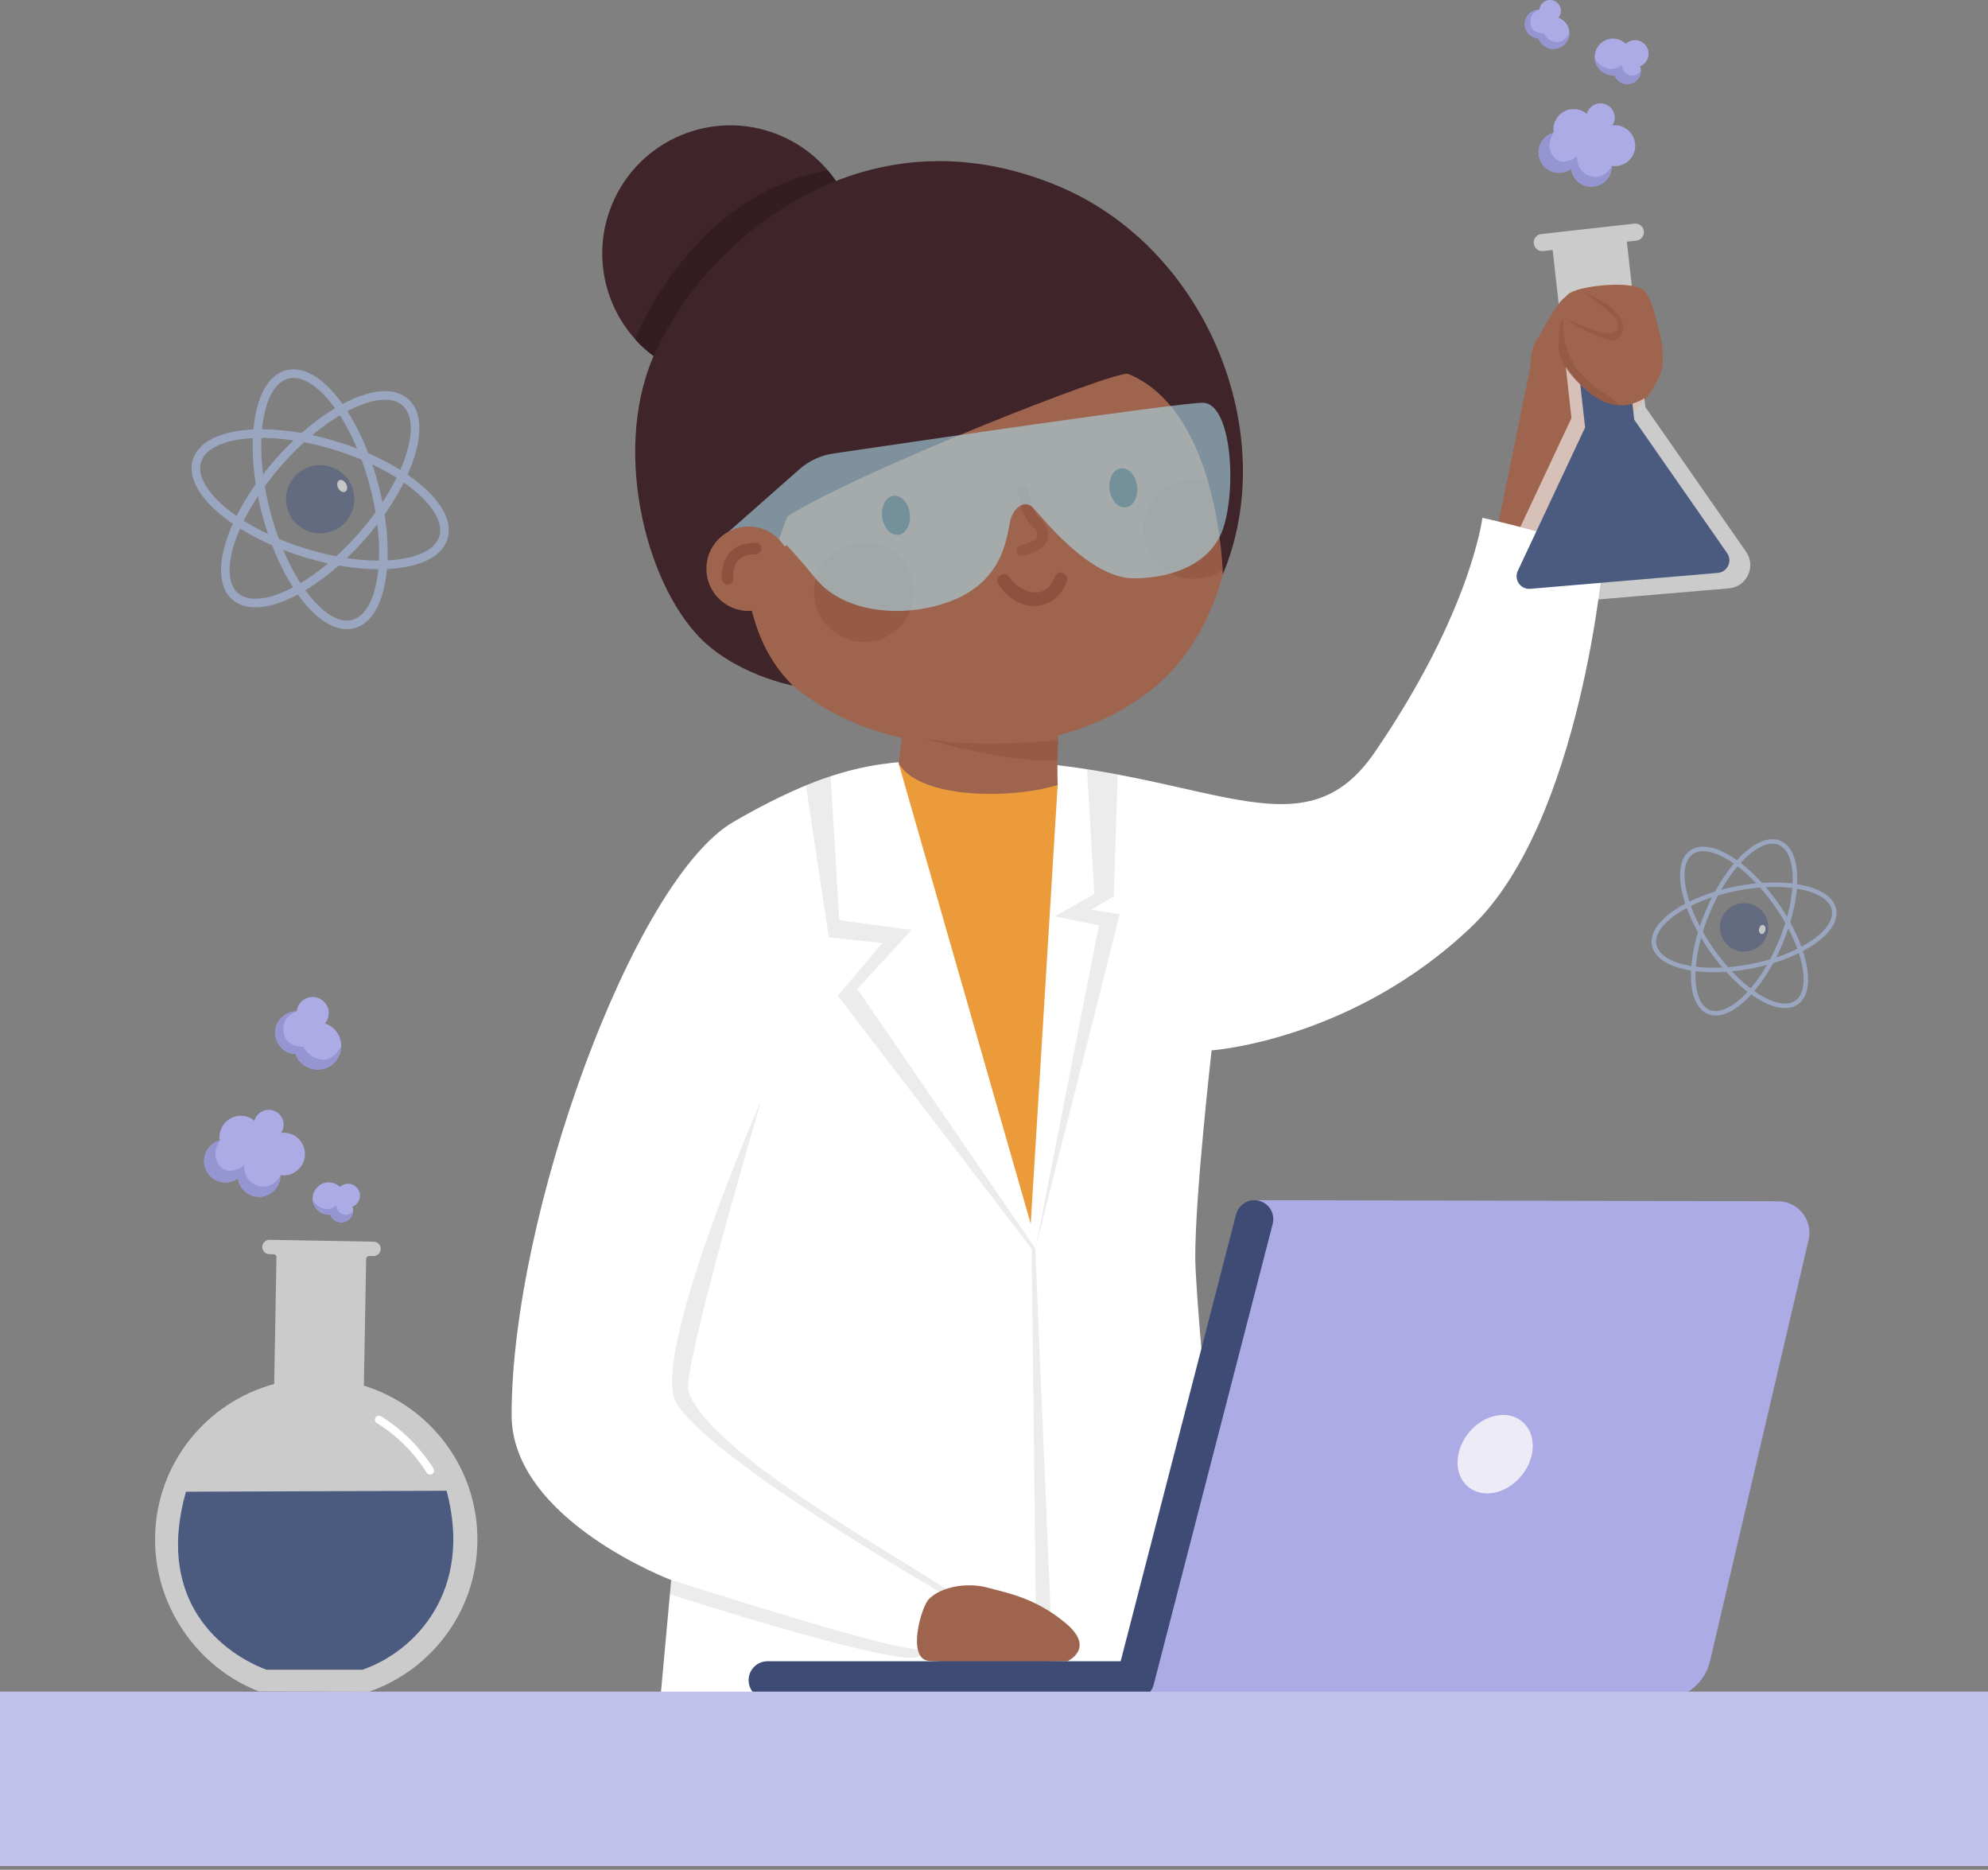 <svg width="134" height="126" viewBox="0 0 134 126" fill="none" xmlns="http://www.w3.org/2000/svg">
<rect x="0" y="0" width="134" height="126" fill="#808080" stroke="none"/>
<path d="M103.365 23.694L100.9 35.745L108.088 37.483C108.088 37.483 108.612 29.056 108.541 27.863C108.47 26.67 103.365 23.694 103.365 23.694Z" fill="#9E644E"/>
<path d="M59.487 18.512C59.487 18.512 56.535 19.504 53.539 21.637C50.466 23.825 47.348 27.213 47.318 31.965C47.3 34.7 47.77 37.301 48.707 39.638C50.983 45.317 56.012 49.437 63.478 50.151C68.747 50.656 74.293 49.434 78.187 45.991C82.08 42.547 83.989 35.818 82.461 30.495C80.934 25.172 78.183 22.524 74.11 20.367C70.036 18.21 64.972 17.609 59.487 18.512Z" fill="#9E644E"/>
<path d="M67.312 39.397C67.88 40.238 68.8 40.917 69.864 40.83C70.82 40.752 71.611 40.086 71.912 39.187C72.09 38.655 71.283 38.316 71.104 38.851C70.546 40.517 68.785 40.019 68.001 38.858C67.686 38.391 66.998 38.931 67.312 39.397Z" fill="#8C513F"/>
<path opacity="0.56" d="M68.927 37.448C68.938 37.447 68.949 37.445 68.959 37.443C69.009 37.431 69.453 37.329 69.731 37.207C70.405 36.91 70.605 36.504 70.654 36.216C70.705 35.919 70.645 35.45 70.068 34.91C69.557 34.432 69.334 33.352 69.29 32.977C69.267 32.779 69.088 32.636 68.889 32.658C68.887 32.659 68.884 32.659 68.882 32.66C68.687 32.686 68.548 32.863 68.57 33.059C68.578 33.125 68.762 34.679 69.573 35.439C69.835 35.685 69.969 35.924 69.94 36.095C69.913 36.254 69.735 36.414 69.439 36.544C69.258 36.624 68.916 36.71 68.799 36.736C68.604 36.78 68.481 36.974 68.526 37.17C68.568 37.354 68.743 37.473 68.927 37.448Z" fill="#8C513F"/>
<path d="M61.322 34.608C61.413 35.334 61.071 35.974 60.558 36.039C60.045 36.104 59.554 35.568 59.463 34.843C59.371 34.117 59.713 33.476 60.226 33.411C60.739 33.346 61.23 33.882 61.322 34.608Z" fill="#222328"/>
<path d="M76.646 32.757C76.738 33.482 76.396 34.123 75.883 34.188C75.37 34.253 74.879 33.717 74.788 32.991C74.696 32.266 75.038 31.625 75.551 31.56C76.064 31.495 76.555 32.031 76.646 32.757Z" fill="#222328"/>
<path opacity="0.47" d="M61.573 39.446C61.822 41.289 60.531 42.985 58.688 43.235C56.845 43.485 55.148 42.193 54.899 40.35C54.649 38.507 55.94 36.811 57.783 36.561C59.627 36.311 61.323 37.603 61.573 39.446Z" fill="#8C513F"/>
<path opacity="0.47" d="M82.532 38.269C82.363 38.595 81.511 38.885 80.887 38.97C79.044 39.22 77.347 37.928 77.098 36.085C76.848 34.242 78.14 32.546 79.982 32.296C81.134 32.14 82.229 32.586 82.949 33.392C82.949 33.392 83.071 36.864 82.532 38.269Z" fill="#8C513F"/>
<path d="M57.216 20.346C59.02 15.934 56.907 10.895 52.495 9.09C48.083 7.285 43.044 9.398 41.239 13.81C39.434 18.222 41.547 23.262 45.959 25.067C50.371 26.871 55.411 24.758 57.216 20.346Z" fill="#3F242A"/>
<path d="M76.045 25.197C75.295 24.889 57.728 31.824 53.075 34.801C53.075 34.801 51.333 39.713 50.491 40.364C50.938 42.473 51.682 44.445 53.436 46.199C53.436 46.199 49.39 45.438 46.935 42.719C43.169 38.548 41.125 29.127 44.597 22.895C49.407 14.26 59.505 7.643 71.26 12.508C81.444 16.723 86.36 29.349 82.424 38.694C82.424 38.694 82.223 27.728 76.045 25.197Z" fill="#3F242A"/>
<path d="M42.815 22.852C42.815 22.852 46.514 13.122 55.801 11.48L56.352 12.198C56.352 12.198 48.147 14.996 44.059 23.986C44.059 23.986 43.266 23.426 42.815 22.852Z" fill="#331D23"/>
<path opacity="0.59" d="M53.888 31.619C54.528 31.055 55.317 30.688 56.161 30.563C61.212 29.816 79.407 27.143 81.068 27.141C82.999 27.137 83.374 32.874 82.438 35.633C81.726 37.734 79.421 38.97 76.407 38.97C73.393 38.97 70.152 34.734 69.612 34.194C69.071 33.653 68.261 34.197 68.07 35.2C67.817 36.53 67.468 39.283 63.931 40.567C60.895 41.669 56.892 41.324 54.99 39.001C53.646 37.36 53.023 36.744 53.023 36.744L49.841 38.581L48.32 36.53L53.888 31.619Z" fill="#ABDCEB"/>
<path d="M53.305 38.324C53.305 39.896 52.031 41.17 50.46 41.17C48.888 41.17 47.614 39.896 47.614 38.324C47.614 36.753 48.888 35.479 50.46 35.479C52.031 35.479 53.305 36.753 53.305 38.324Z" fill="#9E644E"/>
<path d="M49.047 39.386C48.858 39.386 48.692 39.246 48.666 39.052C48.66 39.009 48.531 37.986 49.171 37.259C49.573 36.802 50.17 36.581 50.943 36.577C51.155 36.579 51.326 36.752 51.325 36.965C51.324 37.177 51.144 37.34 50.938 37.347C50.401 37.35 49.998 37.486 49.749 37.768C49.345 38.227 49.428 38.943 49.429 38.95C49.458 39.161 49.31 39.354 49.099 39.383C49.082 39.385 49.064 39.386 49.047 39.386Z" fill="#8C513F"/>
<path d="M92.661 50.698C99.174 41.19 99.919 34.894 99.919 34.894C99.919 34.894 105.814 36.171 108.088 37.484C108.088 37.484 106.605 55.367 99.196 62.442C91.155 70.123 81.668 70.782 81.668 70.782C81.668 70.782 80.565 80.457 80.565 84.69C80.565 88.924 83.779 119.708 83.779 119.708L44.033 119.708L45.242 106.475C45.242 106.475 34.484 102.404 34.484 95.348C34.484 81.897 42.692 59.279 49.453 55.375C56.214 51.472 59.446 51.271 64.284 51.195C80.428 50.94 87.399 58.38 92.661 50.698Z" fill="white"/>
<path opacity="0.08" d="M51.325 74.099C51.325 74.099 43.78 91.399 45.58 94.517C47.786 98.338 63.762 107.517 63.762 107.517C63.762 107.517 62.569 110.373 62.163 111.076C61.757 111.78 46.2 106.747 45.242 106.476L45.154 107.433C45.154 107.433 60.571 112.403 61.91 111.63C63.249 110.857 63.264 110.731 63.264 107.393C63.264 107.059 65.296 108.19 63.878 107.172C61.016 105.118 47.928 98.056 46.407 93.784C45.919 92.415 51.325 74.099 51.325 74.099Z" fill="#101010"/>
<path opacity="0.08" d="M54.322 52.927L55.868 63.169L59.478 63.548L56.473 67.1L69.538 84.149L69.859 111.711L70.953 111.885L69.782 84.164C69.781 84.138 69.772 84.114 69.758 84.094L57.783 66.647L61.445 62.667L56.574 62.01L55.987 52.309L54.322 52.927Z" fill="#101010"/>
<path opacity="0.08" d="M73.268 51.835L73.761 60.246L71.089 61.751L74.072 62.365L69.803 84.091L75.474 61.607L73.559 61.304L75.071 60.397L75.339 52.192L73.268 51.835Z" fill="#101010"/>
<path d="M60.575 51.453L69.477 82.473L71.291 52.901C71.291 52.901 63.902 50.811 60.575 51.453Z" fill="#EB9B3A"/>
<path d="M60.996 47.898C60.996 47.898 60.661 50.73 60.575 51.453C62.038 53.874 68.194 53.849 71.291 52.901C71.291 52.901 71.165 48.942 71.593 48.2C71.593 48.2 61.869 48.401 60.996 47.898Z" fill="#9E644E"/>
<path opacity="0.47" d="M71.325 49.867C71.325 49.867 65.823 50.481 62.189 49.736C62.189 49.736 67.482 51.385 71.275 51.254L71.325 49.867Z" fill="#8C513F"/>
<path d="M103.613 28.625C103.613 28.625 102.599 24.436 103.56 22.939C104.288 21.805 105.295 19.333 106.679 19.54C108.252 19.038 110.157 18.933 110.714 19.689C111.499 20.754 112.558 23.816 111.852 25.355C110.903 27.425 109.328 28.723 107.403 28.619C105.478 28.516 103.613 28.625 103.613 28.625Z" fill="#9E644E"/>
<path opacity="0.59" d="M117.694 37.18L110.905 27.431L109.657 16.287L110.295 16.215C110.611 16.18 110.839 15.894 110.804 15.578C110.768 15.261 110.483 15.033 110.166 15.069L103.889 15.772C103.573 15.807 103.345 16.093 103.38 16.41C103.416 16.726 103.701 16.954 104.018 16.919L104.656 16.847L105.925 28.168L101.03 38.594C100.515 39.691 101.38 40.934 102.588 40.832L116.535 39.648C117.743 39.546 118.386 38.175 117.694 37.18Z" fill="white"/>
<path d="M116.415 37.272L110.154 28.28L109.239 20.117L105.911 20.49L106.843 28.806L102.306 38.469C102.028 39.062 102.496 39.734 103.148 39.678L115.789 38.606C116.441 38.55 116.789 37.809 116.415 37.272Z" fill="#4B5A7F"/>
<path d="M105.04 1.201C105.147 1.074 105.214 0.912 105.214 0.732C105.214 0.328 104.886 0 104.481 0C104.104 0 103.797 0.286 103.757 0.653C103.754 0.653 103.752 0.652 103.749 0.652C103.213 0.652 102.778 1.087 102.778 1.623C102.778 2.143 103.188 2.564 103.702 2.589C103.853 3 104.246 3.293 104.709 3.293C105.301 3.293 105.781 2.813 105.781 2.221C105.781 1.745 105.47 1.341 105.04 1.201Z" fill="#ACABE5"/>
<path d="M105.781 2.221C105.756 2.858 105.301 3.293 104.709 3.293C104.246 3.293 103.853 3 103.702 2.589C103.188 2.564 102.778 2.143 102.778 1.623C102.778 1.087 103.213 0.652 103.749 0.652C103.749 0.652 102.943 0.883 103.201 1.765C103.351 2.276 104.078 2.259 104.078 2.259C104.078 2.259 104.258 2.768 104.891 2.838C105.251 2.878 105.578 2.633 105.781 2.221Z" fill="#9595D1"/>
<path d="M108.842 8.439C108.787 8.439 108.735 8.449 108.682 8.455C108.782 8.303 108.842 8.122 108.842 7.926C108.842 7.394 108.411 6.964 107.88 6.964C107.438 6.964 107.07 7.263 106.957 7.668C106.718 7.472 106.416 7.349 106.083 7.349C105.322 7.349 104.704 7.966 104.704 8.728C104.704 8.802 104.715 8.872 104.726 8.943C104.142 9.103 103.71 9.632 103.71 10.268C103.71 11.029 104.327 11.647 105.089 11.647C105.393 11.647 105.671 11.546 105.899 11.38C105.989 12.054 106.56 12.577 107.26 12.577C108.021 12.577 108.639 11.959 108.639 11.198C108.639 11.191 108.637 11.184 108.637 11.177C108.704 11.187 108.771 11.198 108.842 11.198C109.604 11.198 110.221 10.58 110.221 9.819C110.221 9.056 109.603 8.439 108.842 8.439Z" fill="#ACABE5"/>
<path d="M108.638 11.198C108.638 11.959 108.021 12.577 107.259 12.577C106.56 12.577 105.988 12.054 105.898 11.379C105.671 11.545 105.392 11.646 105.089 11.646C104.327 11.646 103.71 11.029 103.71 10.267C103.71 9.632 104.141 9.103 104.726 8.943C104.726 8.943 104.238 9.647 104.546 10.282C105.139 11.501 106.294 10.538 106.294 10.538C106.294 10.538 106.223 11.652 107.289 11.89C108.202 12.094 108.638 11.198 108.638 11.198Z" fill="#9595D1"/>
<path d="M111.122 3.621C111.122 3.115 110.712 2.705 110.206 2.705C109.966 2.705 109.749 2.8 109.586 2.951C109.364 2.735 109.061 2.6 108.726 2.6C108.044 2.6 107.49 3.153 107.49 3.835C107.49 4.517 108.043 5.071 108.726 5.071C108.761 5.071 108.793 5.063 108.827 5.06C108.955 5.413 109.289 5.667 109.685 5.667C110.191 5.667 110.601 5.257 110.601 4.751C110.601 4.652 110.581 4.558 110.552 4.468C110.886 4.331 111.122 4.004 111.122 3.621Z" fill="#ACABE5"/>
<path d="M108.725 5.07C108.76 5.072 108.793 5.063 108.827 5.06C108.954 5.413 109.289 5.666 109.685 5.666C110.191 5.666 110.601 5.256 110.601 4.751C110.601 4.751 110.336 5.277 109.74 5.024C109.316 4.845 109.306 4.352 109.306 4.352C109.306 4.352 108.839 4.862 108.124 4.538C107.767 4.376 107.499 3.981 107.499 3.981C107.499 3.981 107.587 4.997 108.725 5.07Z" fill="#9595D1"/>
<path d="M105.177 21.523C104.831 21.853 104.666 22.33 104.743 22.801C104.891 23.712 105.476 24.889 106.674 26.052C108.541 27.864 110.018 27.314 110.766 26.882C111.514 26.451 111.938 25.141 111.938 23.884C111.938 22.627 111.448 19.857 110.638 19.451C109.55 18.905 106.25 19.298 105.699 19.832C105.175 20.341 104.724 20.483 105.177 21.523Z" fill="#9E644E"/>
<path opacity="0.47" d="M105.377 21.397C105.377 21.397 105.198 22.493 105.763 23.906C106.26 25.147 107.519 26.176 108.216 26.552C108.418 26.662 108.604 26.796 108.771 26.954L109.145 27.308C109.145 27.308 108.236 27.275 107.615 26.798C106.996 26.322 105.025 24.967 105.048 23.25C105.071 21.532 105.377 21.397 105.377 21.397Z" fill="#8C513F"/>
<path opacity="0.47" d="M105.377 21.397C105.377 21.397 107.593 22.456 108.338 22.473C109.082 22.491 109.157 22.051 108.976 21.599C108.795 21.147 106.763 19.715 106.763 19.715C106.763 19.715 107.653 20.069 108.205 20.442C108.758 20.816 109.674 21.62 109.367 22.338C109.059 23.056 108.718 23.102 107.603 22.624C106.488 22.147 105.377 21.397 105.377 21.397Z" fill="#8C513F"/>
<path d="M62.578 111.916C61.115 111.743 62.087 108.281 62.616 107.751C63.497 106.87 65.293 106.63 66.593 106.991C67.892 107.352 69.766 107.657 71.827 109.376C73.888 111.096 71.936 111.947 71.936 111.947C71.936 111.947 64.04 112.089 62.578 111.916Z" fill="#9E644E"/>
<path d="M84.569 80.878L76.495 114.497H112.047C113.58 114.497 114.912 113.441 115.261 111.947L121.907 83.555C122.217 82.223 121.206 80.949 119.838 80.949L84.569 80.878Z" fill="#ACABE5"/>
<path d="M51.734 114.497H76.524C77.106 114.497 77.613 114.104 77.759 113.541L85.786 82.472C85.962 81.79 85.552 81.095 84.87 80.918C84.188 80.743 83.493 81.152 83.317 81.834L75.537 111.947H51.734C51.03 111.947 50.46 112.518 50.46 113.222C50.46 113.926 51.03 114.497 51.734 114.497Z" fill="#3E4B75"/>
<path d="M99.009 96.536C98.007 97.754 97.989 99.393 98.967 100.197C99.946 101.001 101.551 100.666 102.552 99.448C103.553 98.229 103.571 96.59 102.593 95.786C101.615 94.982 100.01 95.317 99.009 96.536Z" fill="#ECEBF6"/>
<g opacity="0.55">
<path d="M29.886 36.239C29.267 38.218 25.048 38.66 20.462 37.227C15.876 35.793 12.659 33.027 13.278 31.048C13.896 29.069 18.116 28.627 22.702 30.06C27.288 31.494 30.504 34.26 29.886 36.239Z" stroke="#AEC4F4" stroke-width="0.579" stroke-miterlimit="10" stroke-linecap="round" stroke-linejoin="round"/>
<path d="M15.845 40.184C14.287 38.817 15.591 34.781 18.759 31.168C21.928 27.555 25.76 25.735 27.319 27.102C28.877 28.469 27.573 32.506 24.404 36.119C21.236 39.731 17.404 41.551 15.845 40.184Z" stroke="#AEC4F4" stroke-width="0.579" stroke-miterlimit="10" stroke-linecap="round" stroke-linejoin="round"/>
<path d="M19.351 25.234C21.355 24.702 23.979 28.037 25.21 32.681C26.442 37.325 25.816 41.521 23.812 42.053C21.808 42.584 19.185 39.25 17.953 34.605C16.721 29.961 17.347 25.765 19.351 25.234Z" stroke="#AEC4F4" stroke-width="0.579" stroke-miterlimit="10" stroke-linecap="round" stroke-linejoin="round"/>
<path d="M23.679 34.593C23.154 35.751 21.79 36.264 20.632 35.74C19.474 35.215 18.961 33.851 19.485 32.693C20.01 31.535 21.374 31.022 22.532 31.547C23.69 32.071 24.203 33.435 23.679 34.593Z" fill="#4B5A7F"/>
<path d="M23.335 32.613C23.445 32.826 23.414 33.061 23.265 33.138C23.116 33.215 22.906 33.105 22.796 32.891C22.686 32.678 22.717 32.443 22.866 32.366C23.015 32.289 23.225 32.4 23.335 32.613Z" fill="#FEFEFE"/>
</g>
<g opacity="0.55">
<path d="M121.103 67.552C119.897 68.397 117.333 66.816 115.376 64.021C113.419 61.226 112.81 58.276 114.016 57.432C115.222 56.587 117.786 58.168 119.743 60.963C121.7 63.758 122.309 66.708 121.103 67.552Z" stroke="#AEC4F4" stroke-width="0.305" stroke-miterlimit="10" stroke-linecap="round" stroke-linejoin="round"/>
<path d="M111.498 63.682C111.214 62.238 113.698 60.534 117.046 59.876C120.394 59.219 123.338 59.857 123.621 61.302C123.905 62.747 121.421 64.451 118.073 65.108C114.725 65.765 111.781 65.127 111.498 63.682Z" stroke="#AEC4F4" stroke-width="0.305" stroke-miterlimit="10" stroke-linecap="round" stroke-linejoin="round"/>
<path d="M119.952 56.797C121.309 57.367 121.339 60.379 120.017 63.525C118.696 66.67 116.524 68.758 115.167 68.188C113.81 67.618 113.781 64.605 115.102 61.46C116.424 58.314 118.595 56.226 119.952 56.797Z" stroke="#AEC4F4" stroke-width="0.305" stroke-miterlimit="10" stroke-linecap="round" stroke-linejoin="round"/>
<path d="M118.327 63.935C117.529 64.359 116.54 64.056 116.116 63.259C115.693 62.462 115.995 61.472 116.793 61.049C117.59 60.625 118.58 60.928 119.003 61.725C119.427 62.522 119.124 63.512 118.327 63.935Z" fill="#4B5A7F"/>
<path d="M118.992 62.673C118.962 62.84 118.842 62.959 118.725 62.938C118.608 62.916 118.538 62.763 118.568 62.596C118.599 62.428 118.718 62.31 118.835 62.331C118.952 62.352 119.023 62.505 118.992 62.673Z" fill="#FEFEFE"/>
</g>
<path d="M134 113.994H0V125.744H134V113.994Z" fill="#C1C1EA"/>
<path opacity="0.59" d="M18.481 93.264L18.635 84.721C18.637 84.613 18.551 84.523 18.443 84.522L18.156 84.516C17.887 84.512 17.674 84.29 17.679 84.022C17.684 83.754 17.905 83.541 18.173 83.546L25.184 83.672C25.453 83.677 25.666 83.898 25.661 84.166C25.657 84.434 25.435 84.648 25.167 84.643L24.88 84.638C24.771 84.636 24.682 84.722 24.68 84.83L24.526 93.374C29.029 94.766 32.267 98.993 32.178 103.942C32.093 108.617 29.062 112.537 24.891 113.994L17.44 113.976C13.324 112.371 10.37 108.225 10.454 103.55C10.543 98.601 13.931 94.493 18.481 93.264Z" fill="white"/>
<path d="M30.102 100.458C31.884 107.134 28.075 111.247 24.437 112.517H17.946C14.356 111.117 10.578 107.392 12.534 100.523L30.102 100.458Z" fill="#4B5A7F"/>
<path d="M25.535 95.661C26.93 96.531 28.112 97.709 28.988 99.097" stroke="white" stroke-width="0.536" stroke-miterlimit="10" stroke-linecap="round" stroke-linejoin="round"/>
<path d="M21.901 68.968C22.06 68.779 22.16 68.538 22.16 68.272C22.16 67.672 21.673 67.185 21.073 67.185C20.513 67.185 20.058 67.61 19.998 68.154C19.994 68.154 19.991 68.153 19.986 68.153C19.191 68.153 18.546 68.798 18.546 69.594C18.546 70.365 19.154 70.99 19.917 71.027C20.14 71.637 20.724 72.073 21.41 72.073C22.289 72.073 23.002 71.36 23.002 70.481C23.001 69.774 22.54 69.175 21.901 68.968Z" fill="#ACABE5"/>
<path d="M23.001 70.481C22.963 71.427 22.289 72.073 21.41 72.073C20.723 72.073 20.139 71.637 19.917 71.027C19.154 70.99 18.546 70.365 18.546 69.594C18.546 68.798 19.19 68.153 19.986 68.153C19.986 68.153 18.791 68.496 19.174 69.804C19.396 70.563 20.474 70.539 20.474 70.539C20.474 70.539 20.742 71.293 21.682 71.397C22.214 71.456 22.699 71.093 23.001 70.481Z" fill="#9595D1"/>
<path d="M19.115 76.327C19.058 76.327 19.004 76.337 18.949 76.344C19.053 76.185 19.115 75.995 19.115 75.791C19.115 75.236 18.665 74.786 18.11 74.786C17.649 74.786 17.265 75.098 17.146 75.522C16.897 75.316 16.582 75.188 16.234 75.188C15.439 75.188 14.794 75.833 14.794 76.628C14.794 76.705 14.805 76.779 14.816 76.853C14.206 77.02 13.755 77.573 13.755 78.236C13.755 79.032 14.4 79.677 15.196 79.677C15.513 79.677 15.803 79.571 16.041 79.398C16.135 80.103 16.732 80.648 17.463 80.648C18.258 80.648 18.903 80.003 18.903 79.208C18.903 79.2 18.901 79.194 18.901 79.186C18.972 79.197 19.042 79.208 19.116 79.208C19.911 79.208 20.556 78.563 20.556 77.767C20.556 76.972 19.911 76.327 19.115 76.327Z" fill="#ACABE5"/>
<path d="M18.903 79.208C18.903 80.003 18.258 80.648 17.462 80.648C16.732 80.648 16.135 80.103 16.041 79.398C15.803 79.571 15.512 79.677 15.195 79.677C14.4 79.677 13.755 79.032 13.755 78.237C13.755 77.573 14.206 77.02 14.816 76.853C14.816 76.853 14.306 77.589 14.628 78.251C15.247 79.525 16.454 78.519 16.454 78.519C16.454 78.519 16.38 79.683 17.493 79.931C18.448 80.144 18.903 79.208 18.903 79.208Z" fill="#9595D1"/>
<path d="M24.263 80.574C24.263 80.129 23.903 79.769 23.459 79.769C23.248 79.769 23.057 79.852 22.914 79.985C22.719 79.795 22.453 79.677 22.158 79.677C21.559 79.677 21.073 80.163 21.073 80.762C21.073 81.361 21.559 81.847 22.158 81.847C22.189 81.847 22.218 81.841 22.247 81.838C22.359 82.148 22.653 82.371 23.001 82.371C23.446 82.371 23.806 82.01 23.806 81.566C23.806 81.479 23.788 81.397 23.762 81.318C24.056 81.198 24.263 80.91 24.263 80.574Z" fill="#ACABE5"/>
<path d="M22.158 81.847C22.189 81.849 22.217 81.841 22.247 81.838C22.359 82.148 22.653 82.371 23.001 82.371C23.445 82.371 23.805 82.01 23.805 81.566C23.805 81.566 23.573 82.029 23.05 81.807C22.677 81.649 22.668 81.216 22.668 81.216C22.668 81.216 22.258 81.664 21.63 81.38C21.316 81.237 21.08 80.89 21.08 80.89C21.08 80.89 21.157 81.783 22.158 81.847Z" fill="#9595D1"/>
</svg>

